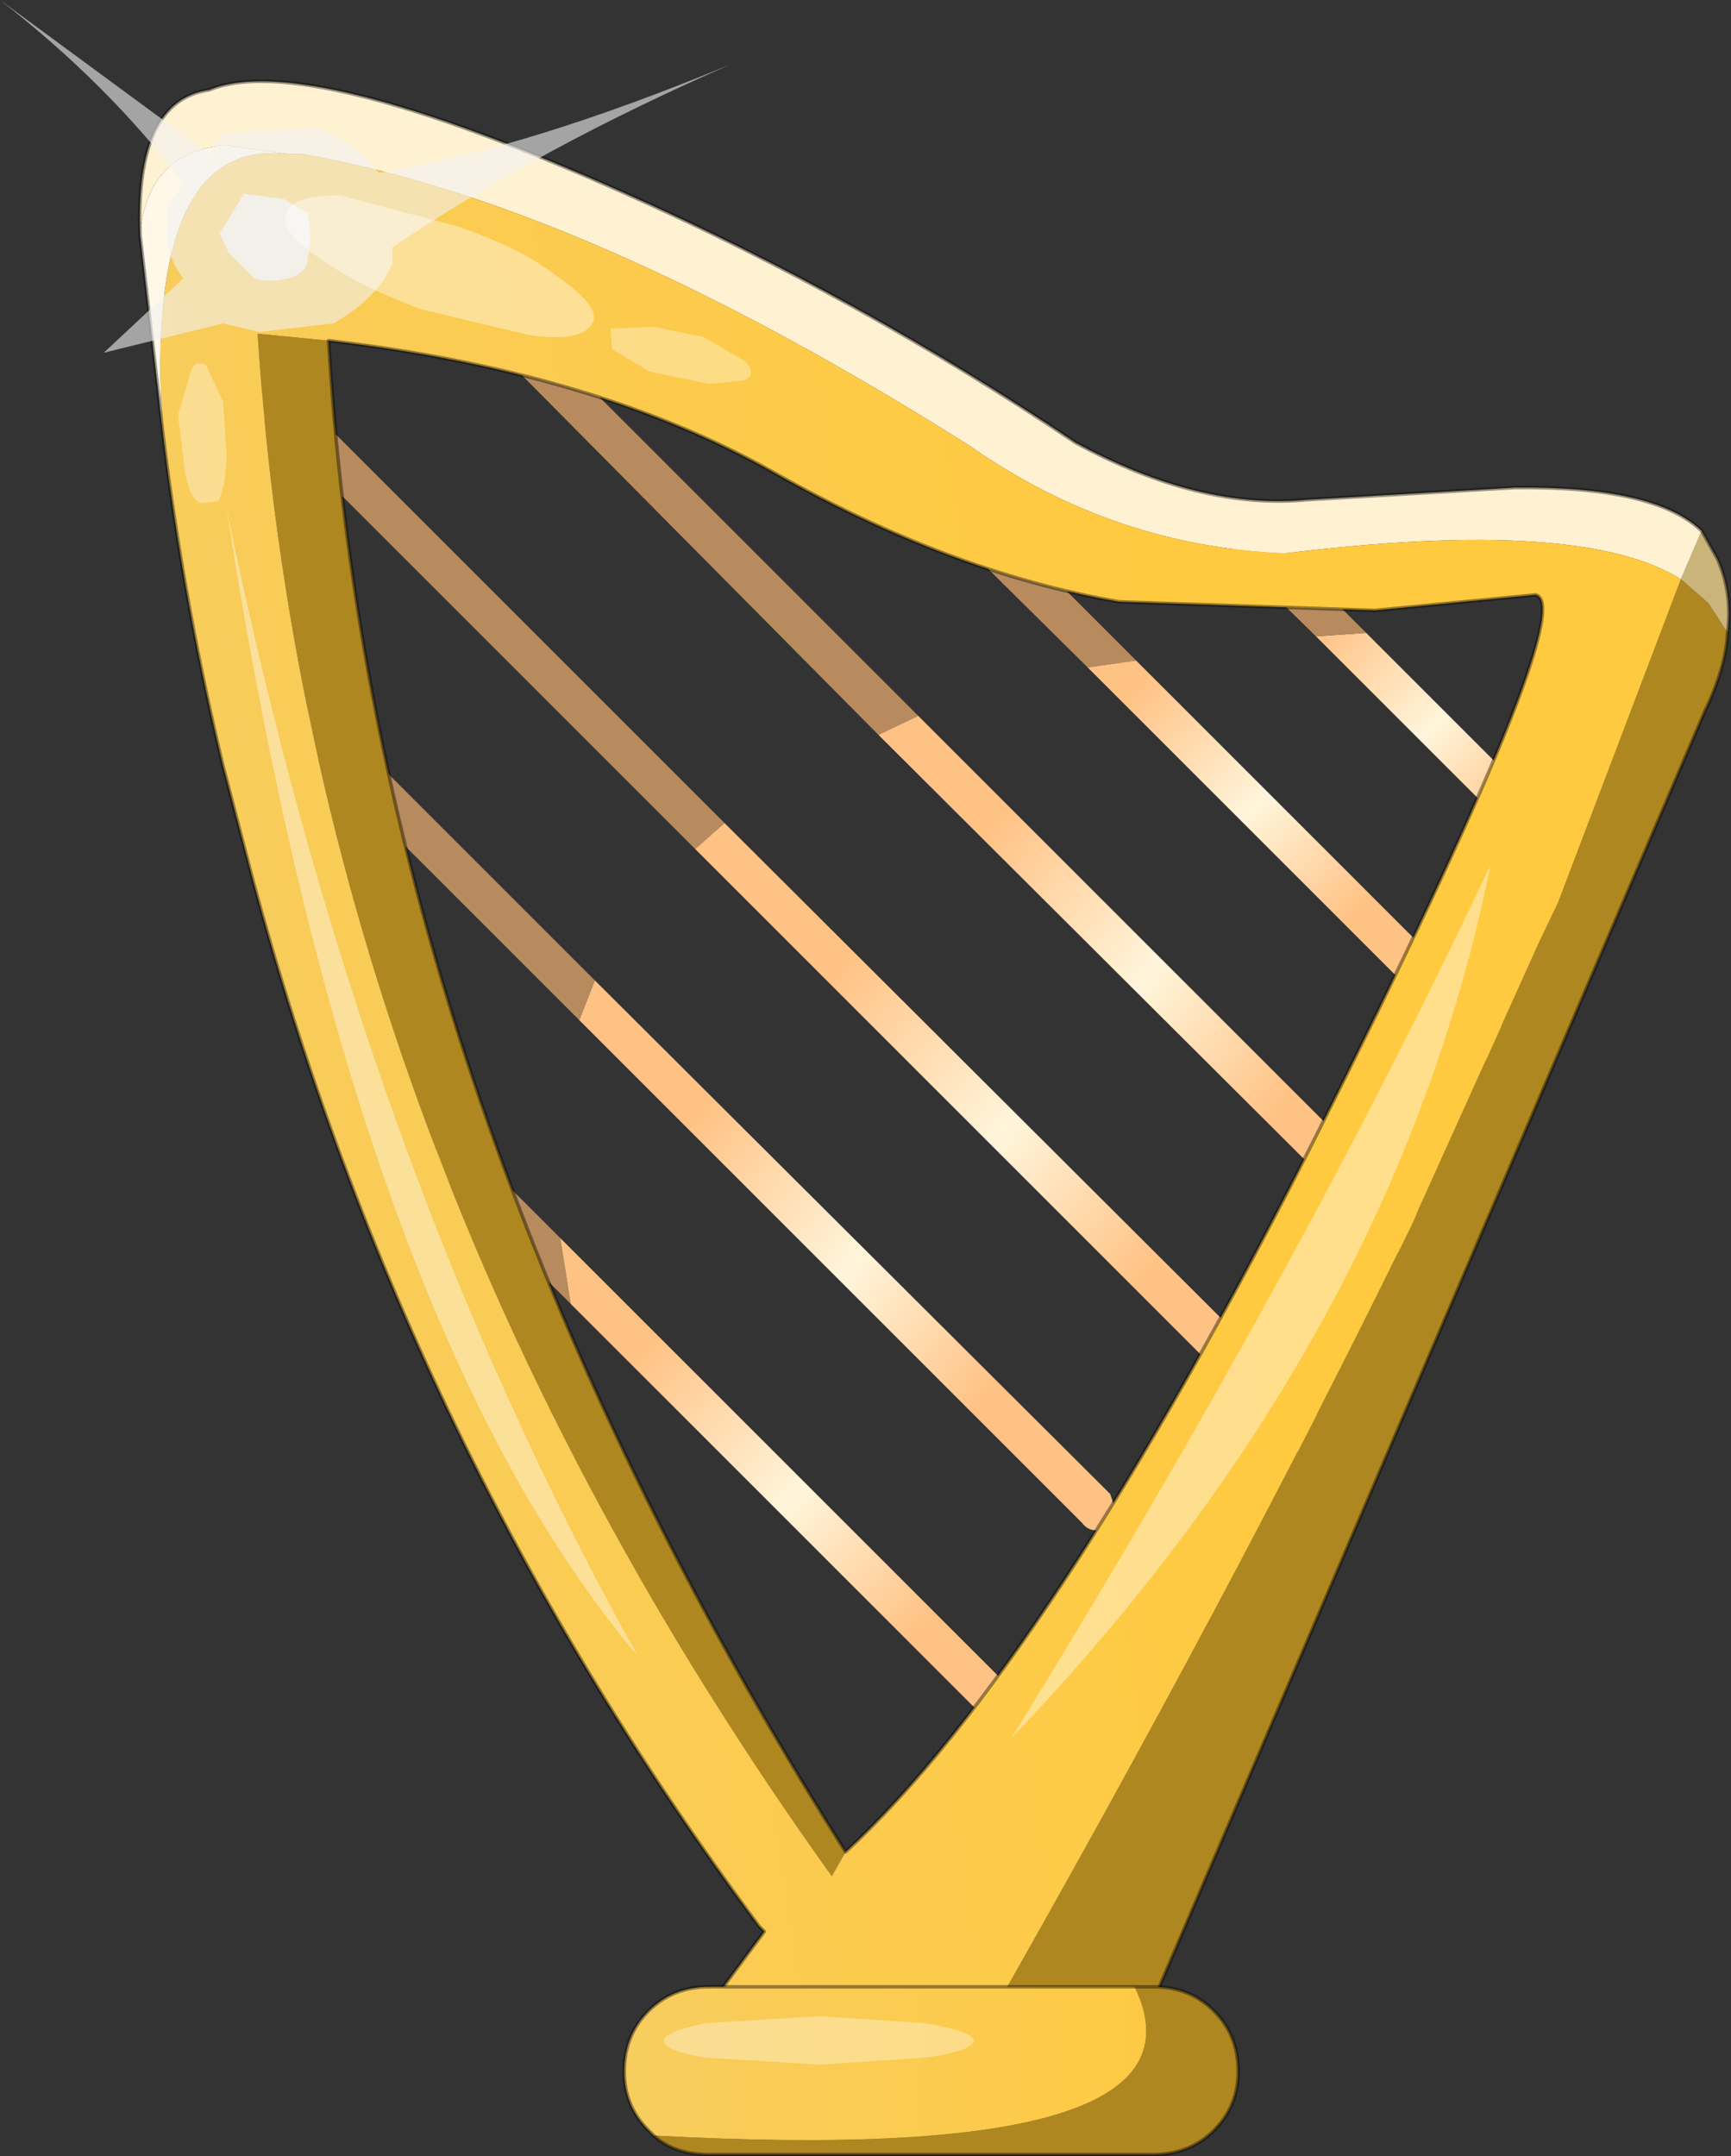 <?xml version="1.0" encoding="UTF-8" standalone="no"?>
<svg xmlns:xlink="http://www.w3.org/1999/xlink" height="62.35px" width="50.05px" xmlns="http://www.w3.org/2000/svg">
  <rect width="100%" height="100%" fill="#333333" stroke="none"/>
  <g transform="matrix(1.0, 0.0, 0.0, 1.0, 25.2, 61.85)">
    <use height="62.35" transform="matrix(1.0, 0.0, 0.0, 1.0, -25.2, -61.85)" width="50.05" xlink:href="#decoration232-shape0"/>
  </g>
  <defs>
    <g id="decoration232-shape0" transform="matrix(1.0, 0.0, 0.0, 1.0, 25.2, 61.85)">
      <path d="M12.85 -43.45 L14.3 -43.55 20.2 -37.65 20.4 -37.2 20.2 -36.85 19.85 -36.65 Q19.55 -36.65 19.45 -36.85 L12.85 -43.45" fill="url(#decoration232-gradient0)" fill-rule="evenodd" stroke="none"/>
      <path d="M12.85 -43.45 L10.55 -45.7 10.4 -46.05 10.55 -46.5 11.0 -46.65 11.35 -46.5 14.3 -43.55 12.85 -43.45 M6.25 -42.55 L1.35 -47.4 Q1.2 -47.55 1.2 -47.8 L1.35 -48.2 1.75 -48.35 2.2 -48.2 7.65 -42.75 6.25 -42.55 M1.35 -41.15 L0.2 -40.6 -11.05 -51.95 -11.25 -52.35 -11.05 -52.75 -10.7 -52.9 -10.25 -52.75 1.35 -41.15 M-4.25 -38.05 L-5.1 -37.3 -17.6 -49.8 -17.75 -50.15 -17.6 -50.55 -17.15 -50.75 -16.75 -50.55 -4.25 -38.05 M-8.0 -33.5 L-8.45 -32.35 -16.6 -40.5 -16.75 -40.85 -16.6 -41.3 -16.2 -41.45 -15.8 -41.3 -8.0 -33.5 M-9.0 -26.05 L-8.7 -24.15 -12.55 -28.0 -12.65 -28.35 -12.55 -28.75 -12.15 -28.95 -11.7 -28.75 -9.0 -26.05" fill="#b88b5e" fill-rule="evenodd" stroke="none"/>
      <path d="M0.2 -40.6 L1.35 -41.15 16.8 -25.7 17.0 -25.3 16.8 -24.85 16.45 -24.7 Q16.15 -24.7 16.0 -24.85 L0.2 -40.6" fill="url(#decoration232-gradient1)" fill-rule="evenodd" stroke="none"/>
      <path d="M6.25 -42.55 L7.65 -42.75 18.2 -32.2 18.35 -31.75 18.2 -31.4 17.8 -31.2 Q17.5 -31.2 17.4 -31.4 L6.25 -42.55" fill="url(#decoration232-gradient2)" fill-rule="evenodd" stroke="none"/>
      <path d="M-4.25 -38.05 L14.3 -19.55 14.45 -19.1 14.3 -18.7 13.85 -18.5 13.5 -18.7 -5.1 -37.3 -4.25 -38.05" fill="url(#decoration232-gradient3)" fill-rule="evenodd" stroke="none"/>
      <path d="M-8.0 -33.5 L6.9 -18.65 7.05 -18.2 6.9 -17.8 6.5 -17.6 Q6.25 -17.6 6.1 -17.8 L-8.45 -32.35 -8.0 -33.5" fill="url(#decoration232-gradient4)" fill-rule="evenodd" stroke="none"/>
      <path d="M-9.0 -26.05 L4.3 -12.75 4.45 -12.35 4.3 -11.95 3.85 -11.75 3.5 -11.95 -8.7 -24.15 -9.0 -26.05" fill="url(#decoration232-gradient5)" fill-rule="evenodd" stroke="none"/>
      <path d="M24.75 -43.55 L24.2 -44.4 23.4 -45.1 24.0 -46.5 24.45 -45.7 Q24.9 -44.7 24.75 -43.55" fill="#cbb479" fill-rule="evenodd" stroke="none"/>
      <path d="M23.4 -45.1 L24.2 -44.4 24.75 -43.55 Q24.7 -42.55 24.1 -41.3 L7.85 -3.3 3.3 -3.3 Q10.45 -15.85 15.6 -26.4 L19.3 -34.6 19.85 -35.75 23.4 -45.1 M-15.7 -52.0 Q-14.4 -29.9 -0.75 -8.3 L-1.15 -7.6 Q-16.25 -28.7 -17.75 -52.2 L-15.7 -52.0" fill="#af8720" fill-rule="evenodd" stroke="none"/>
      <path d="M24.0 -46.5 L23.4 -45.1 Q20.55 -46.9 11.95 -45.85 7.0 -46.05 2.85 -48.95 -8.3 -56.0 -16.5 -57.4 L-16.7 -57.4 -16.85 -57.4 -18.7 -57.65 Q-20.95 -57.45 -21.15 -55.05 -21.3 -58.95 -19.15 -59.25 -16.4 -60.4 -7.1 -56.25 -0.35 -53.25 5.9 -49.05 9.5 -47.1 12.6 -47.4 L18.6 -47.75 Q22.65 -47.8 24.0 -46.5" fill="#fff2d2" fill-rule="evenodd" stroke="none"/>
      <path d="M-16.85 -57.4 L-16.7 -57.4 -16.5 -57.4 Q-8.3 -56.0 2.85 -48.95 7.0 -46.05 11.95 -45.85 20.55 -46.9 23.4 -45.1 L19.85 -35.75 19.3 -34.6 15.6 -26.4 Q10.45 -15.85 3.3 -3.3 L-5.1 -3.3 -3.1 -6.0 -3.25 -6.15 Q-13.45 -19.85 -17.9 -36.45 L-18.75 -39.7 Q-19.8 -44.05 -20.4 -48.6 L-20.5 -49.4 Q-21.05 -57.9 -16.85 -57.4 M-0.75 -8.3 Q5.15 -13.75 12.85 -29.0 20.55 -44.35 19.2 -44.65 L14.55 -44.2 7.15 -44.45 Q2.25 -45.3 -2.85 -48.2 -8.0 -51.1 -15.7 -52.0 L-17.75 -52.2 Q-16.25 -28.7 -1.15 -7.6 L-0.75 -8.3" fill="url(#decoration232-gradient6)" fill-rule="evenodd" stroke="none"/>
      <path d="M-16.85 -57.4 Q-21.05 -57.9 -20.5 -49.4 L-20.6 -50.3 -21.15 -55.05 Q-20.95 -57.45 -18.7 -57.65 L-16.85 -57.4" fill="#fff8e9" fill-rule="evenodd" stroke="none"/>
      <path d="M24.75 -43.55 Q24.9 -44.7 24.45 -45.7 L24.0 -46.5 M-20.5 -49.4 L-20.4 -48.6 Q-19.8 -44.05 -18.75 -39.7 L-17.9 -36.45 Q-13.45 -19.85 -3.25 -6.15 L-3.1 -6.0 -5.1 -3.3 3.3 -3.3 M24.75 -43.55 Q24.7 -42.55 24.1 -41.3 L7.85 -3.3 3.3 -3.3 M-21.15 -55.05 Q-21.3 -58.95 -19.15 -59.25 -16.4 -60.4 -7.1 -56.25 -0.35 -53.25 5.9 -49.05 9.5 -47.1 12.6 -47.4 L18.6 -47.75 Q22.65 -47.8 24.0 -46.5 M-0.75 -8.3 Q5.15 -13.75 12.85 -29.0 20.55 -44.35 19.2 -44.65 L14.55 -44.2 7.15 -44.45 Q2.25 -45.3 -2.85 -48.2 -8.0 -51.1 -15.7 -52.0 -14.4 -29.9 -0.75 -8.3 M-20.5 -49.4 L-20.6 -50.3 -21.15 -55.05" fill="none" stroke="#000000" stroke-linecap="round" stroke-linejoin="round" stroke-opacity="0.4" stroke-width="0.1"/>
      <path d="M7.6 -4.4 L8.15 -4.4 Q9.2 -4.4 9.9 -3.7 10.6 -3.0 10.6 -1.95 10.6 -0.95 9.9 -0.25 9.2 0.45 8.15 0.45 L-4.7 0.45 Q-5.7 0.45 -6.3 -0.1 10.15 0.8 7.6 -4.4" fill="#af8720" fill-rule="evenodd" stroke="none"/>
      <path d="M-6.3 -0.1 L-6.45 -0.25 Q-7.15 -0.95 -7.15 -1.95 -7.15 -3.0 -6.45 -3.7 -5.75 -4.4 -4.7 -4.4 L7.6 -4.4 Q10.15 0.8 -6.3 -0.1" fill="url(#decoration232-gradient7)" fill-rule="evenodd" stroke="none"/>
      <path d="M7.6 -4.4 L8.15 -4.4 Q9.2 -4.4 9.9 -3.7 10.6 -3.0 10.6 -1.95 10.6 -0.95 9.9 -0.25 9.2 0.45 8.15 0.45 L-4.7 0.45 Q-5.7 0.45 -6.3 -0.1 L-6.45 -0.25 Q-7.15 -0.95 -7.15 -1.95 -7.15 -3.0 -6.45 -3.7 -5.75 -4.4 -4.7 -4.4 L7.6 -4.4 Z" fill="none" stroke="#000000" stroke-linecap="round" stroke-linejoin="round" stroke-opacity="0.4" stroke-width="0.1"/>
      <path d="M-18.85 -55.1 L-18.6 -54.55 -17.85 -53.8 Q-17.45 -53.65 -16.85 -53.8 -16.3 -53.95 -16.3 -54.4 -16.15 -54.95 -16.3 -55.7 L-17.0 -56.1 -18.15 -56.25 -18.85 -55.1 M-20.3 -55.95 L-19.9 -56.55 Q-22.05 -59.4 -25.2 -61.85 L-19.15 -57.4 -18.75 -58.0 -16.15 -58.15 Q-15.0 -57.85 -14.25 -56.85 -9.95 -57.55 -4.05 -60.0 -9.65 -57.55 -13.85 -54.7 L-13.85 -54.25 Q-14.25 -53.25 -15.55 -52.5 L-17.7 -52.25 -18.75 -52.5 -22.2 -51.65 -19.9 -53.8 Q-20.6 -54.7 -20.3 -55.95" fill="#f2f2f2" fill-opacity="0.592" fill-rule="evenodd" stroke="none"/>
      <path d="M-18.85 -55.1 L-18.15 -56.25 -17.0 -56.1 -16.3 -55.7 Q-16.15 -54.95 -16.3 -54.4 -16.3 -53.95 -16.85 -53.8 -17.45 -53.65 -17.85 -53.8 L-18.6 -54.55 -18.85 -55.1" fill="#f2f2f2" fill-opacity="0.941" fill-rule="evenodd" stroke="none"/>
      <path d="M1.55 -2.35 L-1.5 -2.15 -4.8 -2.35 Q-6.0 -2.55 -6.0 -2.85 -6.0 -3.1 -4.8 -3.35 L-1.5 -3.55 1.55 -3.35 Q2.95 -3.1 2.95 -2.85 2.95 -2.55 1.55 -2.35" fill="#ffffff" fill-opacity="0.329" fill-rule="evenodd" stroke="none"/>
      <path d="M-11.95 -55.3 Q-10.1 -54.65 -9.15 -53.9 -7.85 -53.0 -8.05 -52.55 -8.3 -51.95 -9.85 -52.15 L-13.0 -52.9 Q-14.9 -53.6 -16.05 -54.45 -17.15 -55.15 -16.9 -55.75 -16.7 -56.2 -15.35 -56.2 L-11.95 -55.3" fill="#ffffff" fill-opacity="0.4" fill-rule="evenodd" stroke="none"/>
      <path d="M-6.3 -52.4 L-4.85 -52.1 -3.65 -51.4 Q-3.3 -51.0 -3.7 -50.85 L-4.7 -50.75 -6.4 -51.1 -7.5 -51.75 -7.55 -52.35 -6.3 -52.4" fill="#ffffff" fill-opacity="0.329" fill-rule="evenodd" stroke="none"/>
      <path d="M4.05 -11.6 Q12.35 -25.05 17.9 -36.85 15.15 -23.2 4.05 -11.6" fill="#ffffff" fill-opacity="0.4" fill-rule="evenodd" stroke="none"/>
      <path d="M-18.65 -47.15 Q-14.8 -28.35 -6.75 -13.95 -15.05 -23.8 -18.65 -47.15" fill="#ffffff" fill-opacity="0.4" fill-rule="evenodd" stroke="none"/>
      <path d="M-18.75 -50.25 L-18.65 -48.75 Q-18.65 -47.8 -18.9 -47.35 L-19.4 -47.3 Q-19.7 -47.4 -19.85 -48.2 L-20.05 -49.85 -19.7 -51.05 Q-19.6 -51.45 -19.25 -51.3 L-18.75 -50.25" fill="#ffffff" fill-opacity="0.329" fill-rule="evenodd" stroke="none"/>
    </g>
    <linearGradient gradientTransform="matrix(0.004, 0.003, -0.003, 0.003, 16.3, -41.2)" gradientUnits="userSpaceOnUse" id="decoration232-gradient0" spreadMethod="pad" x1="-819.2" x2="819.2">
      <stop offset="0.0" stop-color="#ffc285"/>
      <stop offset="0.525" stop-color="#fff5db"/>
      <stop offset="0.976" stop-color="#ffc285"/>
    </linearGradient>
    <linearGradient gradientTransform="matrix(0.006, 0.004, -0.006, 0.008, 8.05, -34.2)" gradientUnits="userSpaceOnUse" id="decoration232-gradient1" spreadMethod="pad" x1="-819.2" x2="819.2">
      <stop offset="0.0" stop-color="#ffc285"/>
      <stop offset="0.525" stop-color="#fff5db"/>
      <stop offset="0.976" stop-color="#ffc285"/>
    </linearGradient>
    <linearGradient gradientTransform="matrix(0.004, 0.004, -0.005, 0.005, 10.9, -38.65)" gradientUnits="userSpaceOnUse" id="decoration232-gradient2" spreadMethod="pad" x1="-819.2" x2="819.2">
      <stop offset="0.0" stop-color="#ffc285"/>
      <stop offset="0.525" stop-color="#fff5db"/>
      <stop offset="0.976" stop-color="#ffc285"/>
    </linearGradient>
    <linearGradient gradientTransform="matrix(0.006, 0.005, -0.008, 0.009, 3.75, -29.5)" gradientUnits="userSpaceOnUse" id="decoration232-gradient3" spreadMethod="pad" x1="-819.2" x2="819.2">
      <stop offset="0.0" stop-color="#ffc285"/>
      <stop offset="0.525" stop-color="#fff5db"/>
      <stop offset="0.976" stop-color="#ffc285"/>
    </linearGradient>
    <linearGradient gradientTransform="matrix(0.006, 0.004, -0.006, 0.008, -0.7, -25.55)" gradientUnits="userSpaceOnUse" id="decoration232-gradient4" spreadMethod="pad" x1="-819.2" x2="819.2">
      <stop offset="0.0" stop-color="#ffc285"/>
      <stop offset="0.525" stop-color="#fff5db"/>
      <stop offset="0.976" stop-color="#ffc285"/>
    </linearGradient>
    <linearGradient gradientTransform="matrix(0.005, 0.005, -0.006, 0.006, -2.3, -18.9)" gradientUnits="userSpaceOnUse" id="decoration232-gradient5" spreadMethod="pad" x1="-819.2" x2="819.2">
      <stop offset="0.0" stop-color="#ffc285"/>
      <stop offset="0.525" stop-color="#fff5db"/>
      <stop offset="0.976" stop-color="#ffc285"/>
    </linearGradient>
    <linearGradient gradientTransform="matrix(0.02, -0.003, 0.005, 0.033, -5.95, -33.0)" gradientUnits="userSpaceOnUse" id="decoration232-gradient6" spreadMethod="pad" x1="-819.2" x2="819.2">
      <stop offset="0.0" stop-color="#f7cd5f"/>
      <stop offset="0.976" stop-color="#ffca40"/>
    </linearGradient>
    <linearGradient gradientTransform="matrix(0.011, 0.0, 0.0, 0.003, 1.7, -1.95)" gradientUnits="userSpaceOnUse" id="decoration232-gradient7" spreadMethod="pad" x1="-819.2" x2="819.2">
      <stop offset="0.0" stop-color="#f7cd5f"/>
      <stop offset="0.976" stop-color="#ffca40"/>
    </linearGradient>
  </defs>
</svg>
